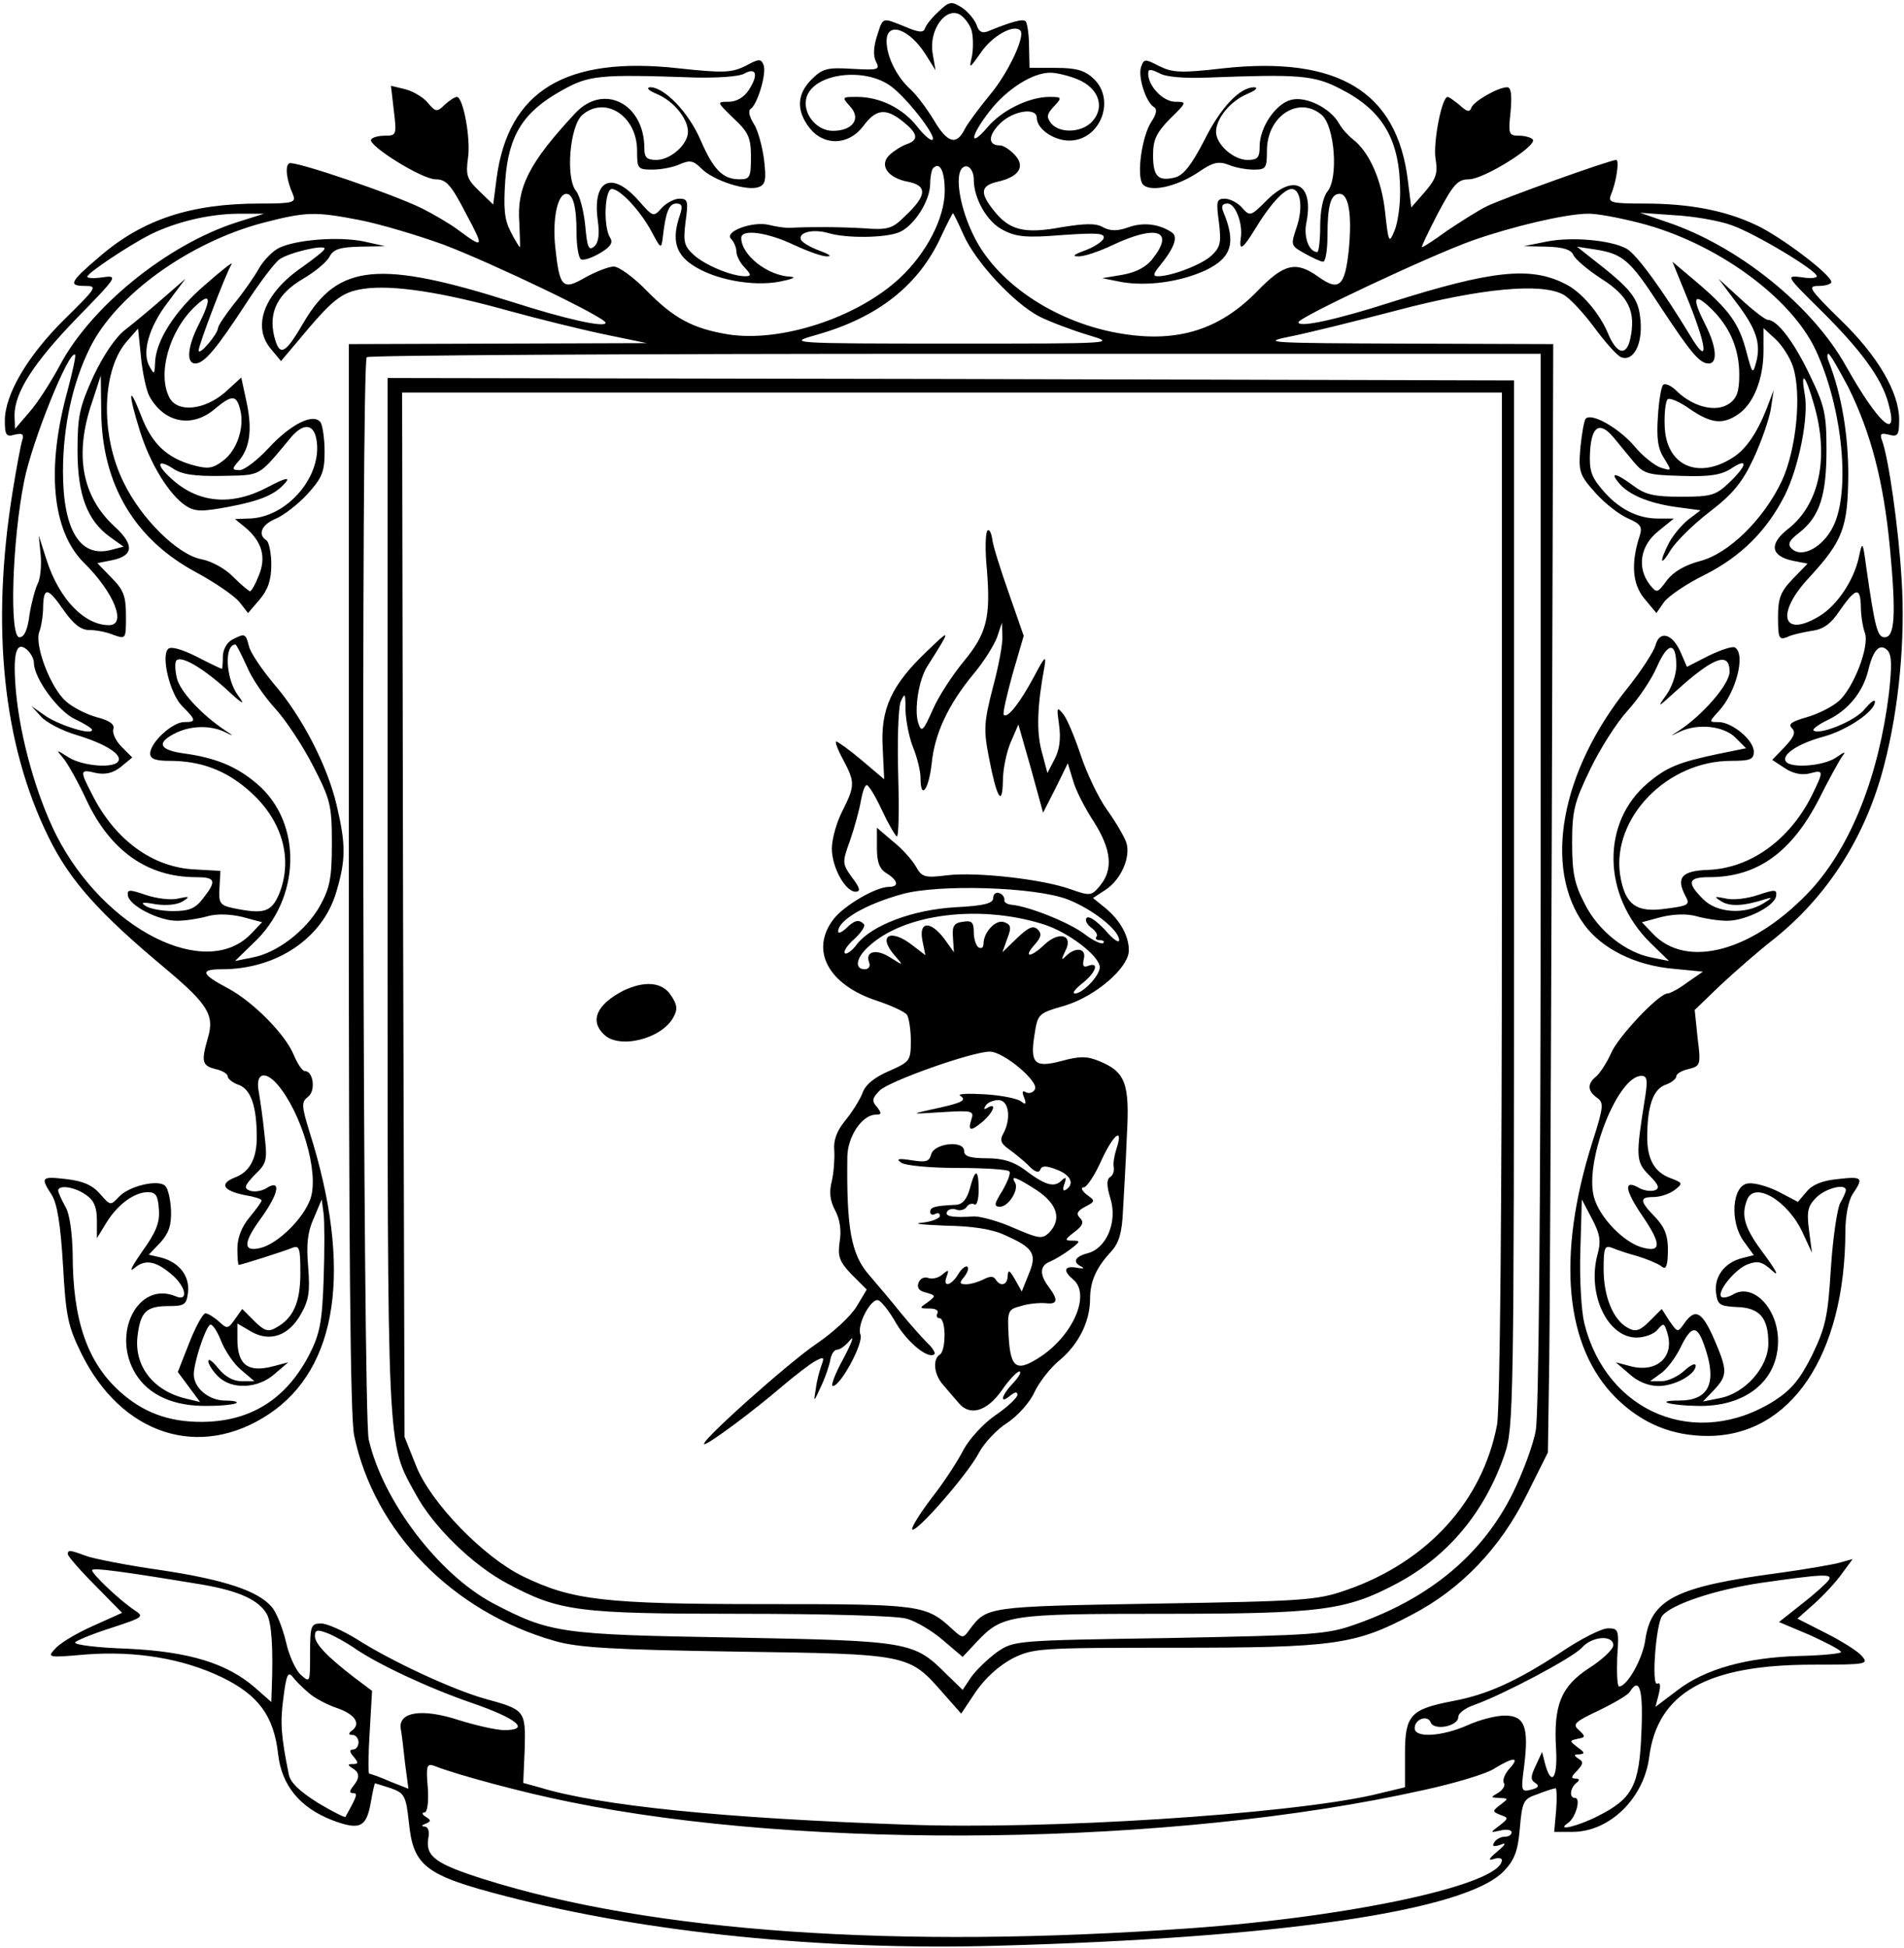<?xml version="1.0" standalone="no"?>
<!DOCTYPE svg PUBLIC "-//W3C//DTD SVG 20010904//EN"
 "http://www.w3.org/TR/2001/REC-SVG-20010904/DTD/svg10.dtd">
<svg version="1.0" xmlns="http://www.w3.org/2000/svg"
 width="393pt" height="402pt" viewBox="0 0 393 402"
 preserveAspectRatio="xMidYMid meet">
<g transform="translate(0,402) scale(0.1,-0.1)"
fill="#000000" stroke="none">
<path d="M1937 3996 c-13 -12 -26 -28 -28 -35 -3 -9 -13 -8 -41 4 -48 19 -45
21 -58 -20 -7 -22 -8 -40 -2 -52 9 -17 5 -18 -49 -15 -51 3 -61 1 -84 -22 -30
-30 -32 -64 -4 -100 30 -38 81 -36 111 4 26 35 46 38 82 9 30 -24 33 -37 9
-46 -10 -3 -26 -13 -35 -21 -25 -21 -7 -49 36 -57 41 -8 39 -29 -6 -71 -26
-26 -35 -29 -86 -25 -54 3 -111 3 -149 1 -10 -1 -30 2 -46 6 -34 8 -93 -14
-78 -29 6 -6 11 -18 11 -26 0 -8 7 -23 17 -33 14 -15 14 -18 1 -18 -28 0 -83
23 -106 44 -20 18 -22 27 -17 68 6 43 5 48 -13 48 -10 0 -27 -9 -36 -19 -17
-19 -18 -19 -47 14 -56 64 -97 45 -85 -41 4 -29 1 -46 -8 -53 -11 -9 -14 -1
-18 43 -3 30 -11 62 -19 72 -22 27 -13 134 13 157 47 40 113 -2 113 -74 0 -37
1 -39 32 -39 18 0 43 5 56 11 21 9 28 8 45 -9 25 -25 94 -47 118 -38 14 5 16
15 11 57 -4 29 -13 62 -22 75 -8 13 -11 25 -6 29 14 8 34 74 27 91 -5 13 -10
13 -37 -2 -29 -14 -45 -15 -138 -5 -233 26 -352 -46 -376 -227 l-7 -54 -29 28
c-25 24 -28 32 -23 68 6 40 -10 126 -23 126 -4 0 -15 -7 -25 -16 -16 -16 -19
-15 -35 4 -10 12 -31 24 -47 28 l-29 7 6 -52 c6 -49 5 -51 -18 -51 -13 0 -26
-3 -29 -8 -7 -12 105 -82 133 -82 22 0 32 -11 63 -71 38 -71 37 -73 -17 -33
-16 12 -50 32 -74 44 -61 30 -264 99 -274 93 -9 -5 -6 -34 8 -65 6 -16 0 -18
-68 -18 -144 0 -243 -33 -332 -110 -61 -52 -65 -60 -29 -60 26 0 23 -4 -43
-69 -76 -75 -123 -155 -123 -209 0 -30 3 -34 20 -29 16 4 20 1 16 -11 -3 -9
-12 -57 -20 -107 -45 -278 -20 -521 74 -712 44 -90 104 -157 242 -272 88 -74
101 -96 87 -143 -14 -49 -12 -57 16 -64 14 -3 25 -10 25 -15 0 -5 11 -14 24
-18 24 -10 36 -44 36 -108 0 -44 -15 -72 -46 -83 -32 -13 -23 -27 21 -36 19
-3 35 -8 35 -11 0 -3 -11 -18 -25 -35 -16 -19 -25 -42 -25 -64 0 -19 1 -34 3
-34 5 0 93 28 110 35 15 6 17 0 17 -52 0 -61 -15 -94 -51 -113 -15 -9 -24 -6
-44 14 l-25 25 -15 -21 c-14 -20 -16 -21 -33 -5 -10 9 -23 17 -28 17 -5 0 -20
-27 -33 -60 l-24 -61 23 -31 23 -31 -29 7 c-68 16 -108 68 -100 130 6 49 18
61 64 61 33 0 37 3 40 28 4 34 -18 62 -55 72 l-26 6 24 25 c17 19 23 35 22 66
-1 23 -6 45 -12 51 -14 14 -75 0 -96 -23 -17 -18 -17 -18 -39 7 -16 18 -35 26
-69 30 -52 6 -54 4 -30 -33 11 -18 18 -60 23 -144 6 -106 10 -126 38 -183 83
-168 244 -220 387 -125 143 95 173 301 84 582 -17 55 -17 62 -3 73 16 12 11
53 -7 53 -5 0 -15 15 -23 34 -18 43 -85 110 -136 137 -55 29 -58 39 -12 39
113 0 208 64 236 159 20 67 20 98 1 179 -19 82 -72 184 -129 250 -25 30 -49
65 -52 78 -7 27 -8 28 -35 14 -11 -6 -19 -21 -19 -35 0 -14 -1 -25 -2 -25 -2
0 -25 11 -52 25 -30 15 -53 22 -59 16 -15 -15 4 -93 29 -118 29 -29 30 -33 4
-33 -24 0 -70 -42 -70 -65 0 -11 11 -15 41 -15 62 0 114 -19 160 -59 71 -60
95 -142 65 -216 -16 -37 -31 -42 -94 -29 -28 6 -31 10 -29 42 l2 35 -53 3
c-87 4 -165 61 -212 155 -26 50 -25 52 8 44 20 -4 36 0 52 13 l23 19 -22 22
c-12 12 -20 29 -17 37 3 9 -7 17 -34 24 -22 6 -51 21 -64 33 -32 28 -65 116
-55 143 4 10 8 34 8 52 1 42 10 40 43 -8 20 -28 35 -40 52 -40 14 0 36 -4 50
-10 26 -9 26 -9 26 39 0 41 -5 54 -30 79 l-29 30 30 6 c45 9 47 32 5 70 -67
62 -83 148 -46 256 l18 55 1 -77 c2 -148 69 -261 196 -329 39 -21 78 -48 89
-61 l18 -23 24 28 c17 20 24 40 24 72 0 24 -5 47 -10 50 -19 12 -10 33 20 45
16 7 46 30 65 51 30 33 35 46 35 87 0 26 -4 53 -8 60 -14 21 -62 -3 -108 -53
-23 -25 -50 -45 -59 -45 -16 0 -17 2 -3 18 24 27 29 66 17 122 l-11 51 -34
-31 c-42 -36 -97 -42 -114 -11 -26 49 -1 139 54 190 31 29 33 15 6 -39 -23
-45 -26 -80 -7 -80 19 0 45 32 105 124 28 43 59 84 69 91 20 14 93 31 93 22 0
-4 -21 -20 -46 -38 -79 -54 -105 -123 -64 -170 l20 -24 33 39 c73 88 91 103
137 110 60 9 163 -7 299 -45 62 -17 151 -39 199 -49 l87 -18 -307 -1 -308 -1
0 -1100 c0 -758 3 -1115 11 -1152 41 -198 203 -364 414 -424 49 -14 119 -18
375 -22 356 -5 356 -5 426 -85 l38 -43 30 45 c20 29 48 54 76 69 43 21 54 22
335 22 328 0 372 6 489 68 102 53 183 138 237 247 l44 88 2 136 c2 75 4 589 6
1144 l3 1007 -306 1 c-278 1 -299 2 -240 14 36 7 137 32 225 55 171 45 297 57
342 32 13 -7 41 -37 64 -68 22 -30 47 -58 55 -61 26 -10 45 28 40 77 -4 45
-18 63 -102 128 l-29 23 39 -6 c56 -9 71 -22 132 -116 64 -97 82 -119 101
-119 19 0 16 35 -7 80 -28 55 -25 68 10 35 40 -38 60 -84 60 -138 0 -35 -5
-49 -21 -60 -26 -18 -71 -8 -106 24 -12 13 -26 19 -30 15 -4 -3 -9 -33 -11
-66 -3 -45 0 -66 13 -86 16 -26 16 -26 -7 -19 -12 4 -38 24 -55 45 -32 37 -88
69 -100 56 -3 -3 -8 -30 -11 -60 -4 -50 -2 -56 32 -94 20 -22 50 -45 67 -52
25 -11 29 -17 24 -34 -19 -57 -16 -101 9 -131 l25 -30 16 23 c9 12 47 38 84
56 75 38 128 91 165 164 29 58 50 163 41 209 -9 51 2 39 19 -21 32 -109 12
-207 -54 -258 -39 -31 -35 -55 10 -65 l31 -6 -30 -31 c-26 -27 -31 -40 -31
-80 0 -42 2 -47 18 -41 9 5 32 10 50 13 25 3 41 14 60 43 33 47 42 48 43 7 0
-18 4 -42 8 -53 11 -27 -23 -115 -54 -142 -14 -12 -44 -27 -66 -33 -31 -9 -39
-14 -30 -23 8 -8 4 -18 -15 -38 l-26 -27 26 -17 c16 -11 35 -15 51 -11 30 8
30 6 4 -47 -46 -91 -127 -149 -214 -152 -54 -2 -66 -16 -46 -54 10 -18 6 -20
-40 -26 -62 -9 -85 8 -95 70 -17 117 97 235 229 235 40 0 47 3 47 19 0 24 -45
61 -73 61 -20 0 -20 0 1 23 35 38 56 117 33 131 -5 3 -29 -5 -54 -17 l-45 -23
-13 30 c-17 39 -44 46 -52 14 -4 -13 -29 -52 -57 -87 -139 -173 -175 -372 -90
-489 36 -49 104 -84 184 -91 l61 -6 -32 -22 c-17 -13 -36 -23 -41 -23 -18 0
-103 -90 -117 -124 -8 -18 -21 -38 -29 -46 -20 -16 -20 -30 0 -45 15 -10 14
-19 -9 -91 -75 -237 -57 -424 49 -529 54 -53 116 -78 189 -78 171 0 283 166
284 421 0 32 6 64 15 78 23 34 21 37 -31 31 -32 -3 -53 -12 -64 -26 l-18 -21
-40 21 c-22 11 -50 19 -63 17 -33 -4 -38 -79 -9 -119 l21 -29 -24 -6 c-36 -9
-58 -38 -54 -71 3 -25 7 -28 42 -30 48 -1 66 -22 66 -75 0 -49 -48 -103 -100
-113 l-35 -7 23 24 c28 30 28 40 0 105 -25 57 -39 64 -61 33 -14 -20 -14 -20
-31 4 l-16 25 -25 -25 c-20 -20 -29 -23 -45 -14 -30 16 -50 64 -50 121 0 45 2
50 18 44 9 -4 33 -12 52 -17 19 -6 41 -15 48 -20 9 -8 12 -4 14 13 3 46 -3 64
-27 89 -31 32 -31 40 -2 40 13 0 32 6 43 14 18 14 18 15 -8 25 -33 12 -48 39
-48 84 0 64 12 98 36 108 13 4 24 13 24 18 0 5 11 12 25 15 25 6 26 9 19 64
l-6 58 53 51 c30 28 77 69 105 91 115 90 195 215 233 363 31 119 44 262 36
384 -6 103 -27 253 -41 288 -4 12 -1 14 15 10 18 -5 21 -1 21 31 0 56 -44 132
-122 207 -64 63 -68 69 -44 69 14 0 26 4 26 8 0 15 -104 94 -156 118 -64 30
-137 44 -231 44 -68 0 -74 2 -68 18 11 25 18 72 11 72 -13 0 -236 -80 -268
-96 -18 -9 -54 -32 -81 -50 -26 -19 -49 -34 -52 -34 -2 0 13 31 33 70 32 60
41 70 64 70 30 0 140 68 132 82 -3 4 -16 8 -28 8 -22 0 -23 3 -18 50 3 34 1
50 -7 50 -19 0 -69 -29 -74 -42 -3 -10 -9 -9 -24 5 -11 9 -22 17 -25 17 -12 0
-30 -93 -25 -127 5 -30 2 -41 -22 -69 l-28 -32 -7 55 c-22 184 -144 258 -382
232 -87 -10 -104 -9 -132 5 -29 15 -31 15 -37 -3 -6 -20 10 -72 27 -82 7 -4 5
-15 -6 -31 -19 -30 -30 -108 -18 -127 13 -19 70 -7 116 24 29 20 41 23 62 15
14 -6 37 -10 52 -10 25 0 27 3 27 39 0 72 66 114 113 74 27 -23 35 -130 12
-158 -9 -11 -15 -39 -15 -72 0 -29 -3 -53 -6 -53 -17 0 -28 30 -23 58 17 82
-24 106 -82 48 -32 -32 -34 -33 -50 -15 -9 11 -26 19 -36 19 -17 0 -18 -5 -12
-49 5 -41 3 -51 -15 -68 -20 -19 -83 -43 -111 -43 -10 0 -10 4 1 18 33 40 42
64 27 73 -26 17 -58 21 -89 10 -22 -8 -37 -8 -52 0 -15 9 -38 8 -87 0 -76 -14
-107 -6 -139 35 -29 36 -27 51 8 59 44 10 58 31 36 55 -10 11 -24 20 -31 20
-25 0 -25 20 0 45 27 27 76 34 76 12 0 -23 35 -47 67 -47 64 0 97 84 50 128
-18 17 -36 22 -78 22 l-54 0 -1 45 c0 25 -4 48 -7 51 -5 6 -30 -1 -79 -21 -11
-4 -18 0 -22 13 -4 11 -17 27 -30 36 -22 14 -26 14 -49 -8z m69 -41 c3 -14 3
-37 0 -52 -6 -26 -5 -25 19 9 23 34 68 59 81 45 11 -11 -25 -88 -63 -133 -22
-27 -46 -59 -52 -71 -17 -34 -36 -28 -64 20 -14 23 -35 51 -47 62 -29 26 -50
68 -50 100 0 42 47 26 81 -28 l20 -32 -6 35 c-8 47 26 96 56 80 10 -6 22 -22
25 -35z m-460 -120 c-10 -16 -26 -25 -42 -25 -25 0 -25 0 10 -34 31 -29 36
-40 36 -80 0 -41 -2 -46 -23 -46 -35 0 -54 19 -81 81 -25 58 -75 109 -104 109
-9 -1 -3 -7 14 -14 35 -15 64 -51 64 -78 0 -26 -36 -58 -65 -58 -20 0 -25 5
-25 24 0 93 -85 135 -143 72 -95 -102 -121 -153 -115 -227 1 -27 2 -49 1 -49
-1 0 -10 14 -19 32 -13 25 -15 48 -11 107 7 92 37 140 116 184 57 32 76 34
277 27 45 -1 90 2 100 8 25 14 30 -2 10 -33z m949 25 c185 7 217 5 271 -23 89
-45 124 -106 124 -214 0 -28 -5 -64 -12 -80 -11 -26 -12 -24 -19 39 -7 67 -33
125 -67 151 -9 7 -22 21 -28 32 -18 32 -68 57 -99 49 -32 -8 -65 -57 -65 -96
0 -23 -4 -28 -25 -28 -29 0 -65 32 -65 58 0 27 29 63 64 78 17 7 24 13 15 14
-30 0 -70 -42 -104 -111 -26 -50 -42 -70 -59 -75 -36 -9 -46 2 -46 46 0 32 7
46 35 75 35 34 35 35 11 35 -25 0 -56 32 -56 58 0 10 4 10 23 1 13 -8 52 -11
102 -9z m-656 -18 c33 -24 94 -103 86 -110 -3 -4 -18 9 -32 27 -30 38 -77 61
-124 61 -31 0 -32 0 -14 -20 23 -25 5 -50 -36 -50 -35 0 -64 38 -54 70 16 49
120 62 174 22z m386 14 c43 -18 56 -57 30 -86 -21 -24 -67 -26 -85 -5 -10 13
-10 19 5 35 18 19 17 20 -9 20 -42 0 -99 -28 -128 -63 -39 -45 -35 -17 5 34
35 45 88 79 125 79 12 0 38 -6 57 -14z m-275 -230 c0 -56 -38 -129 -93 -180
-88 -82 -246 -133 -354 -116 -73 12 -112 33 -168 90 -27 28 -58 50 -68 50 -10
0 -36 -10 -58 -22 -48 -28 -54 -22 -63 63 -6 58 5 109 23 109 14 0 21 -27 21
-80 0 -27 4 -51 9 -55 6 -3 23 3 40 13 22 13 27 22 20 32 -14 23 -11 100 4
100 17 0 60 -46 83 -90 18 -34 19 -34 22 -10 6 53 13 70 28 70 12 0 13 -6 8
-22 -18 -51 -10 -81 24 -104 45 -31 126 -46 182 -35 25 5 35 9 22 10 -48 2
-102 45 -102 80 0 19 53 12 108 -14 30 -14 61 -25 70 -24 10 0 2 5 -17 12 -19
7 -36 17 -38 23 -5 15 26 22 57 13 37 -11 115 -10 144 1 31 11 66 65 66 101 0
14 3 29 6 32 14 14 24 -6 24 -47z m60 23 c0 -39 28 -88 61 -104 27 -14 48 -16
122 -10 72 5 88 4 85 -7 -3 -7 -20 -18 -39 -25 -22 -8 -27 -12 -14 -12 11 -1
44 10 73 24 90 42 127 29 81 -29 -13 -17 -34 -28 -62 -33 l-42 -7 40 -8 c53
-9 120 0 173 24 54 26 64 56 37 121 -5 12 -2 17 9 17 16 0 32 -42 27 -72 -4
-28 5 -21 30 20 29 48 59 82 75 82 19 0 24 -40 10 -80 -12 -36 -12 -37 17 -53
16 -9 33 -17 38 -17 5 0 9 24 9 54 0 63 7 86 25 86 19 0 26 -43 19 -116 -8
-75 -20 -86 -63 -55 -46 33 -71 27 -126 -30 -77 -79 -163 -106 -277 -88 -135
21 -258 102 -307 200 -29 57 -41 126 -25 142 11 11 24 -3 24 -24z m-1522 -88
c-143 -46 -301 -174 -365 -296 -18 -33 -45 -76 -62 -95 l-30 -35 -1 28 c0 47
39 108 129 201 83 85 85 88 54 84 -18 -3 -33 -2 -33 1 1 8 85 64 130 87 53 26
119 42 180 43 l55 0 -57 -18z m254 5 c41 -8 119 -31 174 -51 100 -38 334 -150
334 -161 0 -11 -84 8 -190 42 -277 88 -362 80 -433 -41 -39 -67 -50 -72 -61
-29 -12 50 7 88 60 119 24 14 48 34 54 45 8 16 22 20 63 21 l52 1 -45 10 c-50
10 -136 4 -173 -13 -13 -6 -32 -25 -42 -42 -10 -18 -33 -51 -52 -74 -18 -23
-33 -45 -33 -50 -1 -13 -40 -59 -40 -46 0 11 55 156 68 178 3 6 -22 -14 -55
-43 -62 -53 -103 -117 -103 -163 -1 -22 -2 -22 -11 -6 -17 29 -2 82 38 134
l36 48 -46 -40 c-25 -22 -60 -51 -78 -65 -20 -15 -45 -52 -66 -96 -29 -64 -33
-83 -33 -154 0 -91 20 -144 67 -178 l28 -20 -27 -7 c-63 -16 -98 42 -98 162 0
93 20 184 56 256 54 109 205 217 356 257 89 23 107 24 200 6z m1247 -31 c25
-56 103 -140 156 -168 22 -11 67 -28 100 -38 60 -18 60 -18 -280 -18 -338 0
-340 1 -280 18 128 36 212 103 258 204 12 26 23 47 24 47 1 0 11 -20 22 -45z
m1395 25 c157 -40 313 -153 364 -263 55 -118 72 -290 36 -363 -21 -43 -65 -67
-86 -46 -9 9 -5 17 16 33 42 33 56 77 56 171 0 74 -4 91 -34 153 -33 70 -68
115 -87 115 -5 0 -30 19 -56 43 l-46 42 36 -48 c42 -55 52 -85 42 -124 -7 -26
-8 -25 -20 20 -15 58 -34 86 -102 144 l-51 43 35 -86 c38 -96 39 -129 2 -67
-55 91 -111 169 -132 180 -33 18 -116 25 -167 14 l-45 -9 48 -1 c33 -1 49 -6
54 -16 3 -9 29 -31 58 -50 57 -36 72 -68 60 -124 -8 -37 -28 -32 -46 11 -17
41 -55 86 -88 102 -72 37 -152 28 -361 -38 -109 -35 -190 -53 -190 -41 0 10
275 139 360 169 83 29 189 54 236 55 17 1 65 -8 108 -19z m191 -5 c48 -17 175
-93 175 -105 0 -4 -15 -5 -32 -2 -32 4 -32 3 39 -67 83 -82 127 -141 141 -194
22 -80 -21 -41 -88 78 -70 125 -223 248 -370 297 l-55 19 70 -5 c39 -2 93 -11
120 -21z m-3267 -352 c30 -55 87 -67 134 -28 37 31 46 31 54 -1 9 -36 -7 -84
-36 -105 -21 -16 -31 -17 -61 -9 -55 15 -86 45 -108 103 -26 67 -27 47 -2 -33
21 -67 60 -131 95 -154 19 -12 33 -12 87 -2 69 13 98 26 119 51 9 11 -3 8 -35
-9 -76 -41 -146 -35 -202 17 -31 28 -29 41 3 21 18 -13 45 -17 102 -16 83 2
73 -4 143 80 25 29 46 28 52 -4 14 -76 -61 -163 -140 -164 l-28 -1 22 -18 c34
-29 43 -61 27 -99 -7 -18 -15 -32 -18 -32 -2 0 -18 13 -34 29 -16 17 -45 33
-66 37 -49 9 -125 84 -161 159 -49 99 -45 235 9 293 l21 24 6 -59 c3 -32 11
-68 17 -80z m3393 60 c18 -56 7 -170 -23 -235 -37 -79 -110 -151 -170 -166
-30 -8 -54 -22 -67 -39 -20 -27 -21 -28 -36 -9 -27 35 -19 81 18 110 l32 26
-33 0 c-43 0 -83 21 -116 61 -22 26 -26 40 -24 77 3 53 20 63 48 30 10 -12 29
-35 42 -51 21 -25 29 -27 99 -29 58 -2 82 2 102 15 36 24 34 7 -4 -29 -27 -26
-37 -29 -99 -29 -55 0 -74 4 -99 23 -35 26 -49 29 -30 6 20 -25 62 -42 117
-50 l52 -7 -25 -19 c-14 -11 -32 -33 -40 -48 -21 -41 -18 -51 4 -14 11 17 46
52 80 78 47 36 67 60 90 109 16 34 32 80 36 102 l6 40 -14 -37 c-20 -51 -43
-85 -70 -102 -73 -47 -139 -16 -141 66 -1 26 2 50 6 54 4 4 25 -5 46 -20 44
-30 68 -33 101 -10 31 22 51 73 51 130 l0 47 25 -23 c13 -12 30 -38 36 -57z
m-3561 -47 c-45 -162 -33 -291 33 -357 63 -62 89 -129 52 -129 -51 0 -103 54
-129 135 l-16 50 4 -41 c2 -22 -1 -49 -6 -58 -5 -10 -13 -39 -17 -64 -4 -32
-11 -47 -21 -47 -21 0 -15 199 10 323 16 81 93 272 105 260 2 -2 -5 -34 -15
-72z m3040 -1010 c0 -679 -4 -1103 -10 -1137 -5 -30 -27 -88 -47 -129 -62
-126 -170 -217 -323 -271 -61 -22 -85 -23 -386 -29 -319 -5 -321 -5 -356 -29
-19 -14 -43 -37 -53 -51 l-18 -27 -32 31 c-69 69 -75 70 -440 77 -361 6 -379
9 -498 71 -112 60 -227 211 -256 338 -12 50 -16 2222 -4 2233 3 4 550 7 1215
7 l1208 0 0 -1084z m635 1015 c47 -95 73 -195 86 -332 13 -139 10 -184 -11
-184 -15 0 -20 20 -38 145 -7 53 -8 54 -15 21 -10 -48 -45 -100 -81 -122 -77
-47 -92 4 -22 79 70 76 80 103 81 212 0 84 -14 166 -40 233 -4 9 -4 17 -1 17
3 0 21 -31 41 -69z m-3745 -569 c0 -31 50 -100 85 -116 19 -9 35 -19 35 -22 0
-12 -66 9 -95 28 l-30 21 19 -21 c10 -12 44 -30 75 -39 59 -18 94 -40 85 -54
-9 -15 -73 -10 -102 8 -27 17 -27 17 -11 -2 9 -11 31 -50 48 -87 49 -104 126
-158 225 -158 41 0 44 -7 15 -44 -16 -21 -29 -26 -62 -26 -23 0 -49 5 -57 11
-11 7 -5 8 22 3 21 -3 44 -1 55 6 16 10 14 11 -9 6 -15 -4 -45 0 -66 7 -35 12
-40 12 -38 -1 3 -21 64 -52 101 -52 17 0 44 4 62 9 20 6 47 5 73 -1 l41 -11
-22 -23 c-93 -99 -304 8 -403 203 -41 82 -74 199 -83 295 -7 79 0 106 22 88 8
-7 15 -19 15 -28z m439 -6 c10 -25 37 -64 59 -88 22 -24 57 -77 78 -118 36
-70 39 -81 39 -160 0 -72 -4 -92 -25 -130 -29 -51 -89 -97 -140 -106 l-35 -7
37 36 c100 92 103 250 8 330 -41 35 -84 53 -148 62 -55 7 -61 23 -16 44 31 14
69 14 97 1 20 -10 20 -9 3 2 -50 33 -95 82 -101 109 -4 17 -4 33 -1 36 10 11
54 -15 103 -59 33 -31 41 -35 25 -14 -26 34 -30 106 -6 106 2 0 12 -20 23 -44z
m2951 0 c0 -19 -10 -46 -22 -62 -18 -25 -16 -24 18 7 80 73 114 86 114 43 0
-26 -56 -90 -105 -122 -19 -12 -19 -12 2 -2 38 18 91 12 115 -12 l22 -22 -59
-12 c-80 -17 -105 -27 -144 -60 -96 -81 -94 -231 5 -329 l39 -38 -35 7 c-54
10 -111 55 -139 111 -21 40 -26 64 -26 125 0 66 4 84 37 152 20 42 55 97 77
121 22 24 50 65 61 91 23 52 40 52 40 2z m439 -56 c-21 -171 -78 -314 -159
-404 -118 -128 -258 -168 -329 -92 l-22 23 41 11 c26 6 53 7 73 1 18 -5 45 -9
62 -9 38 0 98 30 101 51 2 14 -2 14 -38 2 -21 -7 -51 -11 -66 -7 -24 5 -25 4
-9 -6 18 -11 46 -10 92 5 14 4 13 2 -5 -9 -39 -24 -97 -20 -125 9 -34 34 -31
45 13 45 99 0 170 51 227 162 20 40 42 80 48 88 8 10 4 9 -13 -3 -26 -18 -95
-23 -104 -8 -9 14 26 37 78 51 48 13 106 52 106 72 0 6 -9 -1 -21 -15 -18 -24
-94 -55 -106 -44 -2 3 12 13 31 22 41 20 71 57 82 101 10 43 24 58 40 42 9
-10 9 -32 3 -88z m-3327 -807 c50 -58 87 -182 69 -236 -14 -41 -67 -93 -103
-102 -37 -9 -37 10 2 63 35 49 41 79 11 61 -10 -7 -26 -9 -35 -6 -13 5 -12 10
10 33 25 24 26 30 20 82 -3 32 -9 72 -12 90 -7 37 12 44 38 15z m2824 -25
c-20 -125 -20 -135 8 -163 20 -20 22 -27 12 -31 -8 -3 -24 -1 -35 6 -30 16
-27 -6 9 -59 39 -57 39 -75 3 -66 -40 9 -92 63 -103 105 -20 74 49 250 98 250
12 0 13 -9 8 -42z m-3218 -204 c16 -11 22 -25 22 -52 l0 -37 19 31 c23 38 58
64 86 64 17 0 21 -7 23 -36 2 -27 -6 -47 -35 -87 -20 -29 -28 -44 -16 -34 23
20 46 15 81 -16 27 -25 30 -53 5 -42 -78 33 -134 -77 -83 -160 27 -44 79 -67
147 -66 31 0 58 3 61 6 3 3 -7 5 -23 5 -34 0 -65 26 -65 54 0 23 22 92 33 102
4 4 14 -10 23 -32 8 -21 27 -49 42 -61 l27 -23 -27 0 c-17 0 -34 10 -47 26
-12 15 -21 22 -21 15 0 -6 9 -20 20 -31 28 -28 82 -26 117 5 l28 24 -30 -8
c-53 -14 -75 2 -75 56 l0 32 29 -17 c39 -22 78 -8 103 38 16 28 18 47 14 97
-4 46 -1 72 12 100 l16 38 4 -30 c2 -16 2 -77 0 -135 -3 -89 -8 -113 -30 -156
-48 -92 -122 -138 -223 -138 -68 0 -120 20 -167 62 -68 61 -98 148 -98 285 -1
43 -6 82 -15 97 -8 14 -14 28 -15 33 0 13 35 8 58 -9z m3632 10 c0 -3 -5 -15
-12 -27 -6 -12 -15 -73 -19 -135 -6 -99 -11 -121 -39 -179 -25 -50 -43 -71
-77 -93 -161 -102 -347 -26 -393 160 -6 25 -10 92 -8 150 l3 105 21 -40 c17
-32 19 -47 11 -75 -21 -81 21 -170 81 -170 16 0 36 7 43 16 12 14 14 14 19 -2
19 -52 -19 -88 -75 -73 l-30 8 28 -24 c17 -16 40 -25 60 -25 34 0 77 24 77 42
0 6 -10 2 -23 -10 -13 -12 -34 -22 -47 -22 l-24 0 22 16 c12 8 30 32 40 52 23
48 35 49 50 5 27 -76 10 -113 -52 -113 -52 0 -21 -10 36 -11 100 -3 168 51
168 134 0 66 -50 119 -91 97 -11 -7 -23 -9 -26 -6 -10 10 28 57 54 67 21 8 30
6 51 -13 15 -14 9 -1 -16 33 -41 54 -49 80 -36 113 15 40 85 -2 115 -68 l19
-41 -6 46 c-5 39 -3 50 15 68 19 19 61 30 61 15z"/>
<path d="M800 2172 c0 -1166 -2 -1126 58 -1235 36 -67 118 -147 190 -185 107
-57 144 -62 482 -62 170 0 321 -4 341 -10 19 -5 53 -25 76 -45 l40 -34 29 31
c53 56 66 58 386 58 326 0 377 7 482 63 105 56 181 147 222 267 18 53 19 103
19 1135 l0 1080 -1162 3 -1163 2 0 -1068z m2300 -1 c0 -655 -4 -1058 -10
-1091 -30 -158 -144 -283 -311 -341 -60 -21 -86 -23 -395 -28 -349 -6 -347 -6
-383 -54 -13 -18 -14 -18 -35 1 -55 51 -65 52 -388 52 -331 0 -397 8 -498 57
-81 39 -191 152 -221 228 l-24 60 -3 1078 -2 1077 1135 0 1135 0 0 -1039z"/>
<path d="M2038 2925 c-4 -5 -5 -40 -1 -80 8 -99 0 -132 -48 -190 -23 -28 -52
-72 -64 -100 -20 -45 -23 -47 -30 -26 -8 27 1 88 19 116 50 79 50 80 -2 30
-72 -69 -95 -118 -90 -199 l3 -64 -46 39 c-26 22 -50 39 -53 39 -3 0 3 -17 14
-37 25 -47 25 -54 -1 -106 -12 -23 -22 -58 -22 -78 0 -39 28 -89 49 -89 11 0
9 8 -7 29 -21 29 -21 31 -4 78 9 26 19 63 22 81 3 17 8 32 12 32 4 0 18 -23
31 -51 13 -28 27 -52 31 -55 4 -2 5 54 3 125 -2 71 0 140 5 153 9 20 10 18 10
-18 1 -23 8 -58 16 -77 8 -20 15 -48 15 -62 0 -47 17 -25 23 29 6 62 34 122
87 186 21 25 42 59 48 75 l10 30 1 -28 c1 -15 -8 -63 -20 -107 -18 -70 -19
-86 -8 -142 16 -84 28 -105 29 -50 0 23 7 59 16 80 l16 37 26 -91 25 -91 26
51 25 51 11 -36 c5 -19 25 -58 43 -85 36 -57 40 -98 13 -131 -18 -22 -21 -22
-61 -8 -58 21 -194 36 -254 29 -47 -6 -53 -4 -65 17 -7 13 -28 37 -47 52 l-34
29 0 -41 c0 -30 5 -44 20 -53 24 -15 26 -28 5 -28 -27 0 -92 -38 -114 -66 -50
-64 -12 -136 89 -169 30 -10 58 -23 62 -29 4 -6 8 -30 8 -54 0 -41 -2 -43 -45
-62 -30 -13 -49 -28 -55 -46 -6 -15 -22 -40 -36 -57 -17 -21 -24 -40 -22 -61
1 -17 -1 -45 -5 -63 -6 -22 -4 -41 7 -61 10 -19 13 -42 9 -65 -4 -29 -1 -40
25 -67 l31 -31 -21 -35 c-12 -20 -49 -54 -83 -77 -59 -40 -246 -207 -231 -207
9 0 102 69 160 119 26 22 57 46 68 52 18 10 20 9 14 -7 -4 -11 -10 -32 -12
-49 -5 -30 -5 -30 11 5 9 19 17 43 19 55 2 11 8 20 14 20 6 0 18 9 27 20 9 11
3 -6 -14 -38 -17 -31 -27 -57 -22 -57 16 0 64 89 57 106 -8 20 22 76 37 71 6
-2 23 -23 37 -48 24 -40 67 -75 79 -63 2 2 -4 13 -15 23 -10 10 -35 38 -54 61
-19 24 -49 59 -66 79 -37 42 -47 96 -45 245 1 42 31 86 59 86 12 0 12 3 2 16
-11 12 -10 18 6 34 21 20 191 80 227 80 29 0 103 -63 93 -78 -4 -7 -12 -9 -18
-6 -8 5 -9 1 -4 -11 5 -14 3 -15 -6 -8 -7 6 -41 13 -76 15 -34 2 -57 1 -50 -3
15 -10 3 -15 -62 -29 -41 -9 -40 -9 23 -5 64 4 68 3 62 -15 -8 -25 -1 -25 25
-3 21 19 28 39 8 27 -7 -4 -8 -3 -4 4 4 7 16 12 27 12 21 0 27 -37 10 -69 -8
-13 -5 -21 11 -32 11 -8 30 -23 41 -34 12 -13 21 -16 24 -9 3 9 12 9 33 1 30
-11 39 -30 20 -42 -6 -4 -7 1 -3 12 5 14 3 16 -7 6 -15 -14 -34 -8 -76 24 -22
16 -44 23 -77 23 -35 0 -47 4 -47 15 0 23 -62 16 -68 -7 -4 -15 -11 -17 -41
-12 -27 4 -32 3 -21 -5 8 -6 60 -11 116 -11 55 0 104 -3 107 -7 4 -3 -3 -21
-14 -40 -17 -27 -18 -33 -5 -33 18 0 40 36 31 50 -10 16 3 11 45 -16 43 -29
52 -60 25 -88 -14 -13 -21 -12 -72 10 -31 14 -68 24 -82 24 -45 -3 -62 0 -56
10 3 5 12 7 19 4 8 -3 17 0 21 5 3 6 11 9 16 6 5 -4 9 10 9 29 0 45 -7 46 -18
4 -6 -22 -15 -33 -28 -34 -46 -2 -54 -5 -54 -15 0 -5 5 -7 10 -4 6 3 10 2 10
-4 0 -5 -17 -12 -37 -14 -21 -2 0 -4 47 -6 57 -1 98 -7 125 -20 59 -26 66 -39
48 -81 l-14 -35 -14 25 c-11 19 -14 21 -15 8 0 -20 -15 -24 -25 -8 -4 7 -12 7
-25 0 -10 -5 -26 -10 -36 -10 -14 0 -14 3 -4 15 7 9 10 18 7 21 -3 3 -12 -3
-19 -15 -15 -25 -33 -28 -24 -5 5 14 4 15 -9 4 -8 -7 -21 -10 -29 -7 -8 3 -17
-1 -20 -10 -4 -10 1 -17 15 -20 21 -6 21 -7 4 -20 -18 -12 -18 -13 4 -13 12 0
19 -4 16 -10 -3 -5 -1 -10 4 -10 14 0 14 -67 1 -75 -16 -10 -12 -43 8 -64 9
-11 23 -27 30 -35 23 -29 58 -19 89 24 15 22 32 40 37 40 5 0 0 -10 -12 -23
-25 -26 -30 -46 -7 -27 10 8 15 9 15 2 0 -6 -20 -25 -45 -42 -25 -17 -54 -49
-66 -71 -11 -22 -40 -67 -66 -100 -25 -33 -43 -62 -40 -65 8 -8 117 117 138
159 11 20 37 48 58 61 21 14 46 41 56 63 10 21 33 51 53 67 39 33 62 80 62
126 0 36 13 65 44 98 16 18 22 39 24 85 2 34 6 104 8 155 6 106 -3 130 -56
152 -26 11 -41 11 -78 1 -56 -15 -66 -6 -57 52 7 46 8 46 63 62 63 19 132 78
132 114 0 30 -18 62 -48 87 l-26 21 26 17 c32 21 52 67 43 97 -4 12 -22 43
-40 68 -18 25 -42 76 -54 112 -12 36 -28 75 -36 85 -14 17 -14 15 -9 -22 4
-28 1 -51 -9 -70 l-15 -29 -12 45 c-11 41 -9 95 6 175 4 24 0 20 -21 -20 -29
-54 -55 -88 -63 -80 -3 2 6 40 18 84 l23 79 -31 89 c-17 48 -33 99 -34 111 -2
13 -6 21 -10 17z m166 -761 c51 -20 106 -63 106 -84 0 -7 -13 2 -29 21 -17 18
-33 30 -38 25 -4 -4 0 -13 9 -20 10 -7 15 -16 11 -19 -3 -4 0 -7 7 -7 7 0 11
-3 7 -6 -3 -3 -21 5 -39 19 -32 24 -115 57 -150 60 -9 1 -16 5 -15 10 1 5 -4
12 -10 14 -7 3 -13 -2 -13 -10 0 -11 -18 -16 -77 -19 -89 -5 -173 -37 -204
-76 -10 -14 -22 -22 -25 -19 -4 3 5 17 20 30 14 13 23 27 19 30 -10 11 -20 8
-37 -9 -9 -8 -16 -11 -16 -6 0 23 56 56 132 77 75 21 275 15 342 -11z m-51
-51 c52 -16 117 -66 117 -89 0 -17 -35 -54 -51 -54 -7 0 0 9 15 21 28 22 36
45 12 36 -10 -4 -12 0 -9 14 6 22 -16 26 -36 7 -11 -11 -11 -9 -2 10 17 32
-12 42 -43 13 -28 -27 -45 -28 -21 -1 14 16 16 23 7 32 -9 9 -19 5 -43 -18
l-30 -29 10 28 c9 23 8 29 -6 34 -17 7 -43 -20 -43 -45 0 -7 -4 -10 -10 -7 -5
3 -10 17 -10 31 0 21 -4 25 -22 22 -19 -2 -23 -9 -21 -33 l2 -30 -20 28 c-29
38 -53 36 -45 -4 l6 -30 -26 20 c-47 37 -74 20 -36 -22 17 -20 17 -20 -10 -3
-29 19 -53 13 -44 -10 3 -8 -1 -14 -9 -14 -22 0 -18 24 8 47 73 68 229 87 360
46z m151 -465 c-4 -13 -7 -29 -5 -37 1 -8 -2 -17 -8 -20 -7 -5 -7 -18 1 -44
15 -48 -8 -103 -47 -113 -27 -7 -32 -19 -12 -28 6 -4 2 -4 -10 -2 -26 5 -30
-6 -8 -24 36 -30 2 -112 -65 -158 -51 -34 -64 -27 -68 39 -3 54 -2 57 25 64
15 5 38 7 51 6 25 -3 27 6 7 33 -20 26 -19 45 3 53 9 4 28 15 41 25 21 16 22
18 5 18 -17 0 -17 2 4 18 17 13 20 20 11 29 -8 8 -6 14 11 23 21 11 21 12 3
25 -10 8 -13 15 -6 15 6 0 23 25 37 57 25 54 46 69 30 21z"/>
<path d="M1285 1975 c-53 -28 -68 -61 -39 -89 31 -32 120 -10 144 35 9 16 8
26 -5 45 -18 28 -55 31 -100 9z"/>
<path d="M140 813 c0 -4 25 -33 56 -64 l56 -57 -60 -27 c-34 -15 -69 -36 -78
-47 -17 -18 -16 -19 62 -12 103 8 201 -8 282 -47 76 -37 107 -80 116 -158 7
-65 45 -111 112 -137 56 -21 70 -15 79 35 4 23 8 41 9 41 2 0 17 -5 33 -10 28
-10 31 -16 37 -71 9 -90 34 -109 201 -152 289 -75 655 -112 1011 -102 587 16
969 72 1048 154 22 23 29 41 33 88 5 56 7 61 37 71 18 7 34 12 37 12 2 0 3
-20 1 -45 l-4 -45 38 0 c76 0 147 69 158 154 17 133 119 191 338 191 113 0
116 1 100 19 -9 10 -43 31 -75 47 l-57 29 35 31 c19 17 45 45 57 62 l22 30
-25 -7 c-13 -4 -71 -14 -129 -22 -211 -28 -262 -54 -274 -138 -6 -41 -38 -96
-54 -96 -4 0 -5 27 -4 60 4 57 3 60 -19 60 -13 0 -57 -22 -98 -50 -92 -60
-152 -87 -222 -100 -88 -17 -99 -29 -99 -109 l0 -69 -67 -16 c-178 -40 -674
-72 -963 -61 -377 13 -634 39 -757 77 l-33 9 3 70 c2 80 1 81 -83 104 -67 19
-194 78 -264 123 -28 17 -61 32 -73 32 -21 0 -23 -4 -23 -62 0 -60 0 -61 -19
-44 -11 10 -25 41 -31 69 -7 29 -20 61 -29 71 -28 33 -96 56 -228 76 -71 10
-142 24 -157 30 -32 12 -36 12 -36 3z m279 -63 c75 -13 116 -32 132 -61 10
-19 13 -72 10 -153 l-1 -28 -34 30 c-58 50 -136 74 -263 80 -62 2 -110 8 -108
13 3 4 37 18 75 30 67 22 68 23 47 37 -29 19 -87 74 -87 82 0 6 66 -3 229 -30z
m3356 10 c-4 -6 -28 -28 -55 -49 l-48 -38 64 -27 c35 -16 64 -31 64 -35 0 -3
-39 -7 -86 -8 -109 -3 -195 -27 -252 -71 l-45 -34 7 27 c4 17 3 24 -3 21 -13
-8 -3 124 10 140 20 24 110 54 205 68 126 18 147 19 139 6z m-3046 -139 c48
-34 155 -84 245 -115 93 -32 122 -56 67 -56 -17 0 -60 10 -95 21 -74 24 -123
17 -119 -17 2 -10 6 -43 9 -72 l7 -53 -38 15 c-20 9 -40 16 -43 16 -2 0 -2 38
1 85 l5 86 -36 27 c-56 43 -82 70 -82 86 0 13 5 14 26 6 15 -6 38 -19 53 -29z
m2601 4 c0 -8 -23 -30 -50 -47 -58 -38 -74 -76 -68 -170 3 -58 -10 -75 -23
-27 l-6 24 -13 -28 c-11 -23 -11 -30 -1 -36 9 -6 7 -10 -9 -14 -20 -5 -21 -3
-14 49 10 81 1 104 -40 104 -19 0 -53 -9 -77 -20 -52 -23 -109 -27 -109 -6 0
19 27 28 33 12 7 -18 57 -8 57 11 0 8 15 19 33 25 59 21 203 97 222 118 21 24
65 27 65 5z m-2693 -98 c12 -11 39 -25 60 -32 37 -13 49 -33 28 -47 -6 -5 -6
-8 3 -8 6 0 12 -7 12 -15 0 -8 -5 -15 -11 -15 -8 0 -8 -5 1 -15 10 -12 10 -15
-1 -15 -12 0 -12 -2 -1 -9 15 -9 15 -20 0 -38 -7 -9 -7 -13 1 -13 10 0 8 -6
-16 -49 -1 -2 -27 11 -57 29 -38 24 -57 42 -60 59 -16 79 -18 107 -11 158 6
46 9 55 19 43 6 -8 21 -23 33 -33z m2751 -81 c-4 -110 -18 -137 -89 -173 -41
-21 -89 -33 -63 -15 16 10 28 52 15 52 -13 0 -10 22 4 32 6 5 5 8 -3 8 -10 0
-9 4 3 16 13 14 14 19 3 25 -10 7 -10 9 2 9 12 1 11 4 -3 14 -18 14 -18 14 -1
18 17 3 17 5 3 18 -14 12 -9 17 42 41 31 15 60 32 63 38 20 32 28 5 24 -83z
m-272 -75 c-10 -11 -15 -24 -12 -30 4 -5 -2 -14 -11 -20 -17 -10 -17 -10 2
-11 19 -1 19 -1 2 -14 -17 -13 -17 -14 0 -21 17 -6 17 -7 -2 -22 -20 -15 -20
-15 3 -10 12 3 22 1 22 -4 0 -5 -6 -9 -14 -9 -8 0 -18 -5 -22 -12 -5 -8 -1 -9
12 -5 14 6 13 2 -6 -14 -17 -14 -19 -19 -7 -15 9 3 17 2 17 -2 0 -50 -306
-117 -645 -141 -604 -43 -1108 -8 -1455 101 -101 32 -122 47 -116 85 3 13 0
23 -7 24 -8 0 -7 3 2 6 11 5 11 7 0 14 -8 5 -9 9 -3 9 6 0 9 20 7 51 -4 46 -2
51 14 45 45 -18 187 -56 278 -74 492 -101 1247 -91 1762 24 65 14 132 34 148
45 39 24 53 24 31 0z"/>
</g>
</svg>
